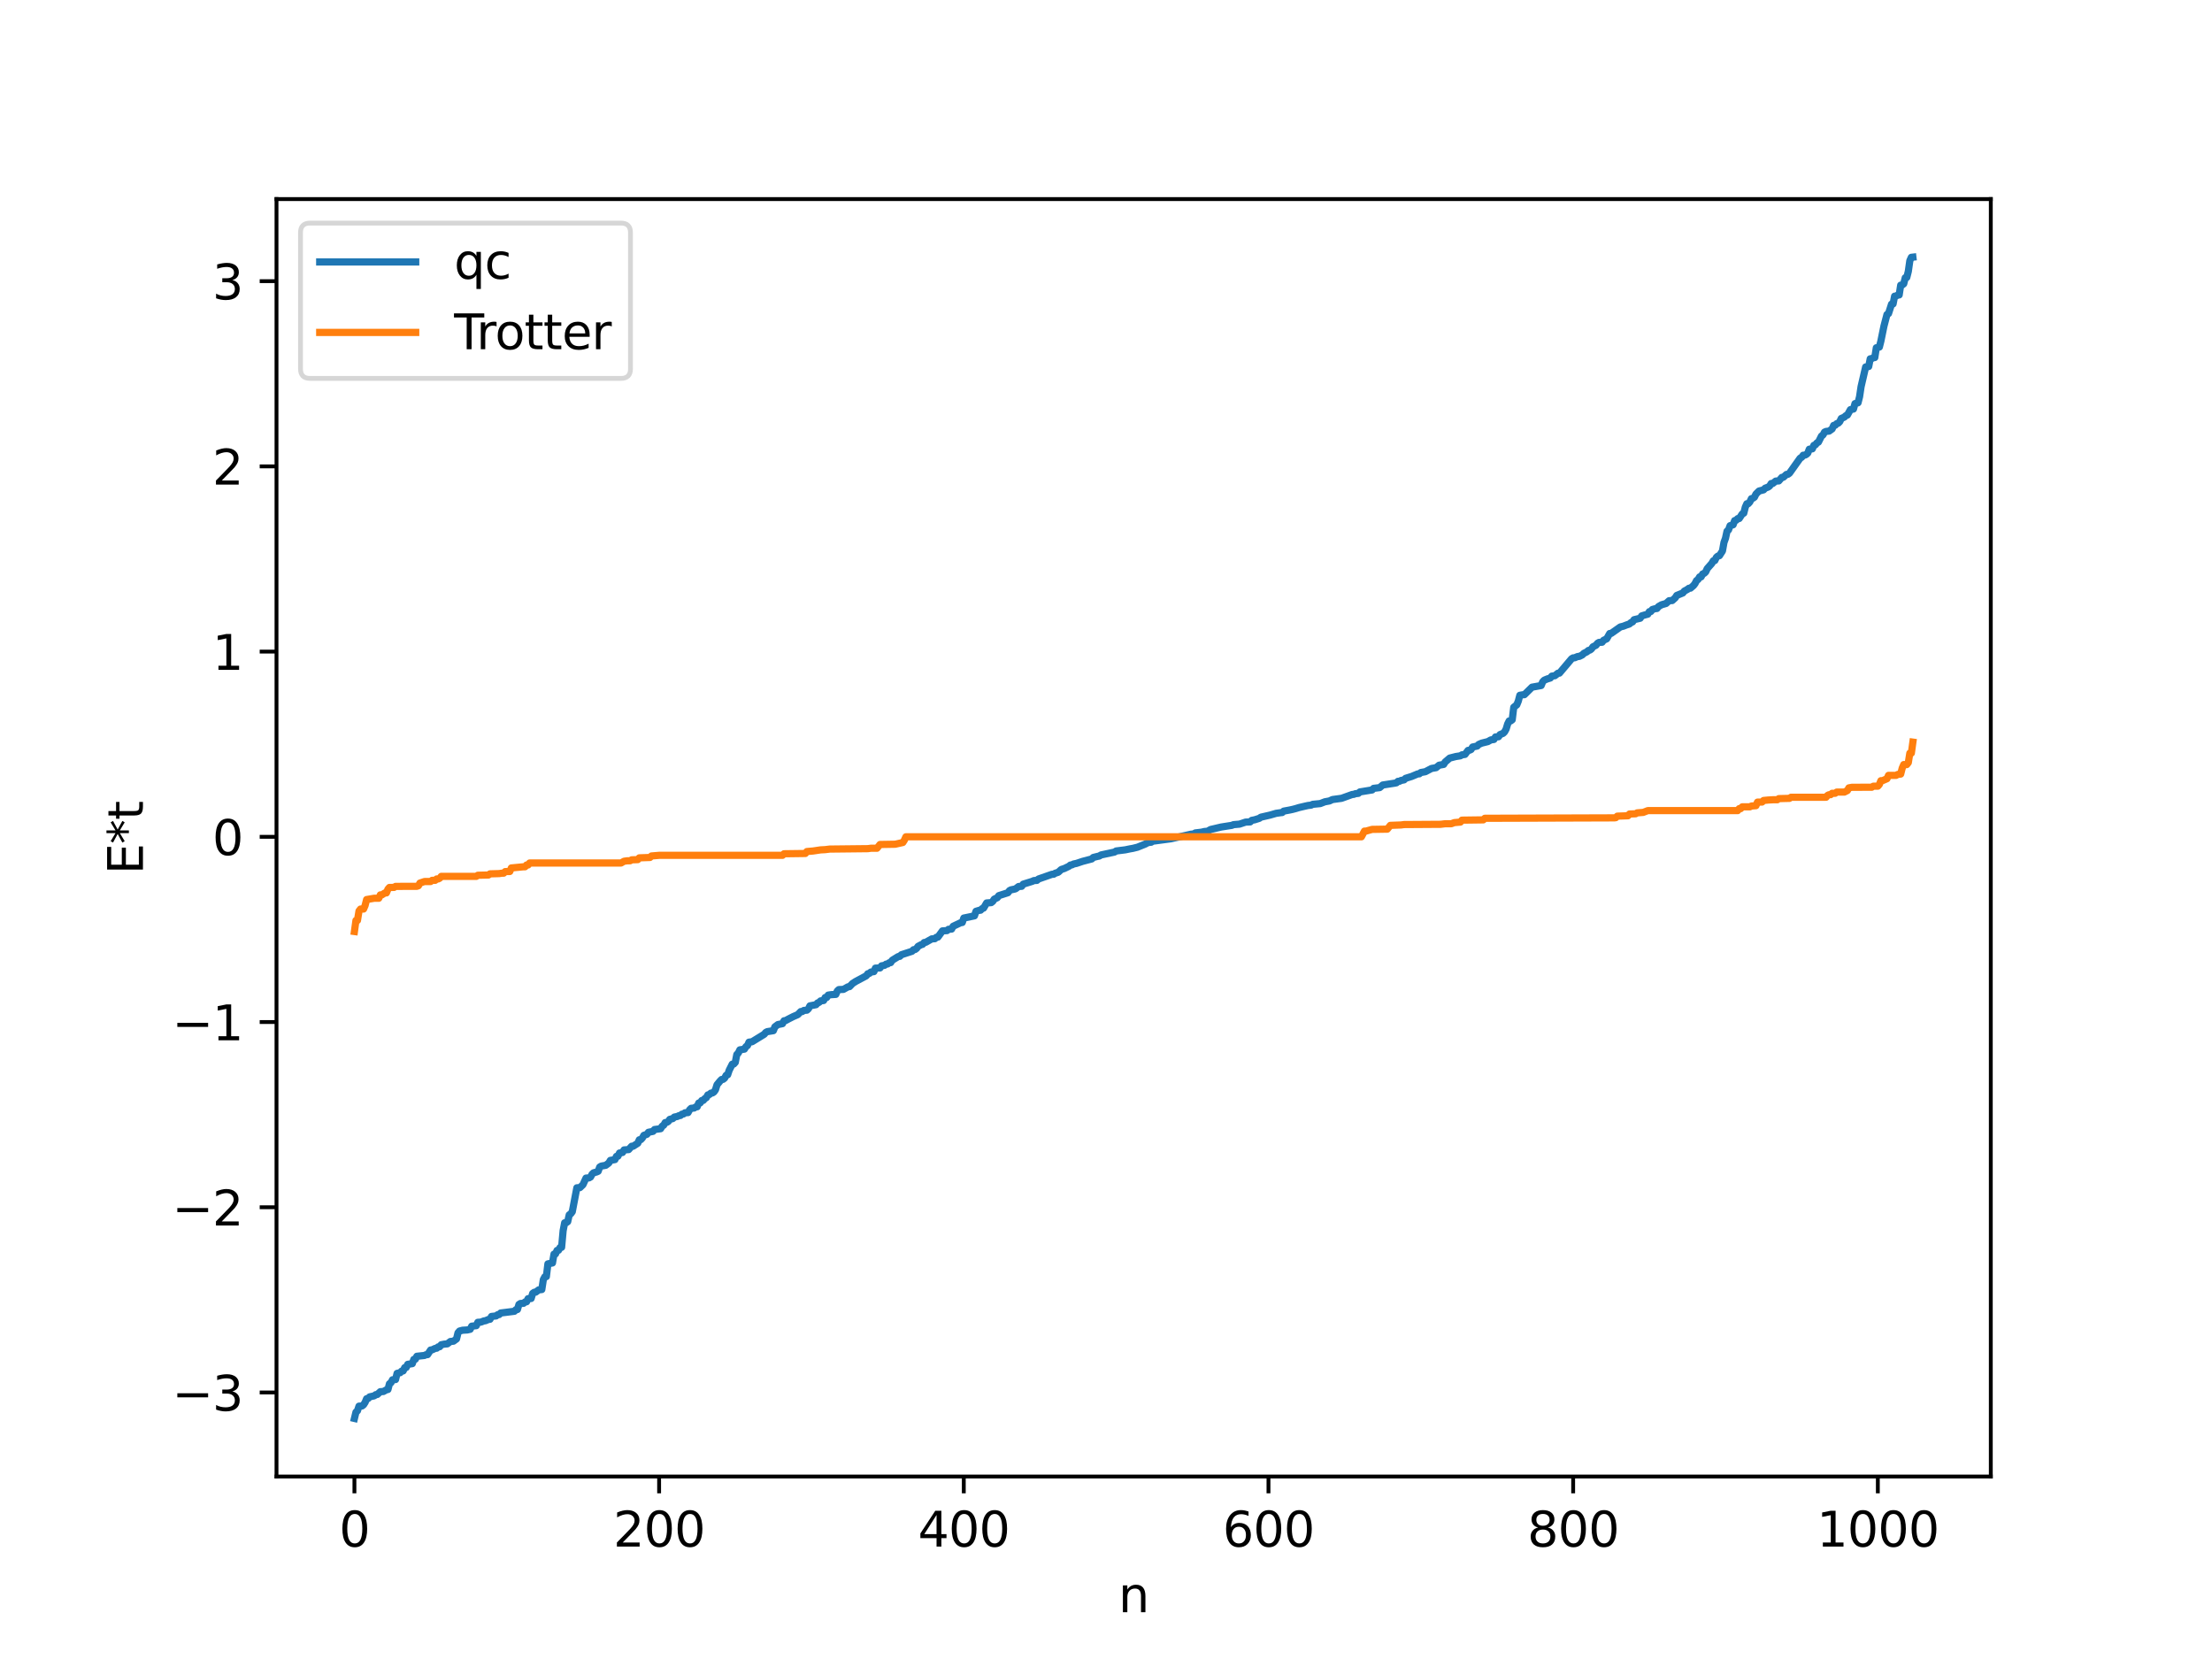 <?xml version="1.0" encoding="utf-8" standalone="no"?>
<!DOCTYPE svg PUBLIC "-//W3C//DTD SVG 1.1//EN"
  "http://www.w3.org/Graphics/SVG/1.1/DTD/svg11.dtd">
<svg xmlns:xlink="http://www.w3.org/1999/xlink" width="460.8pt" height="345.6pt" viewBox="0 0 460.8 345.6" xmlns="http://www.w3.org/2000/svg" version="1.1">
 <defs>
  <style type="text/css">*{stroke-linejoin: round; stroke-linecap: butt}</style>
 </defs>
 <g id="figure_1">
  <g id="patch_1">
   <path d="M 0 345.6 
L 460.8 345.6 
L 460.8 0 
L 0 0 
z
" style="fill: #ffffff"/>
  </g>
  <g id="axes_1">
   <g id="patch_2">
    <path d="M 57.6 307.584 
L 414.72 307.584 
L 414.72 41.472 
L 57.6 41.472 
z
" style="fill: #ffffff"/>
   </g>
   <g id="matplotlib.axis_1">
    <g id="xtick_1">
     <g id="line2d_1">
      <defs>
       <path id="mbee9bdfe59" d="M 0 0 
L 0 3.5 
" style="stroke: #000000; stroke-width: 0.8"/>
      </defs>
      <g>
       <use xlink:href="#mbee9bdfe59" x="73.833" y="307.584" style="stroke: #000000; stroke-width: 0.8"/>
      </g>
     </g>
     <g id="text_1">
      <!-- 0 -->
      <g transform="translate(70.651 322.182) scale(0.1 -0.1)">
       <defs>
        <path id="DejaVuSans-30" d="M 2034 4250 
Q 1547 4250 1301 3770 
Q 1056 3291 1056 2328 
Q 1056 1369 1301 889 
Q 1547 409 2034 409 
Q 2525 409 2770 889 
Q 3016 1369 3016 2328 
Q 3016 3291 2770 3770 
Q 2525 4250 2034 4250 
z
M 2034 4750 
Q 2819 4750 3233 4129 
Q 3647 3509 3647 2328 
Q 3647 1150 3233 529 
Q 2819 -91 2034 -91 
Q 1250 -91 836 529 
Q 422 1150 422 2328 
Q 422 3509 836 4129 
Q 1250 4750 2034 4750 
z
" transform="scale(0.016)"/>
       </defs>
       <use xlink:href="#DejaVuSans-30"/>
      </g>
     </g>
    </g>
    <g id="xtick_2">
     <g id="line2d_2">
      <g>
       <use xlink:href="#mbee9bdfe59" x="137.304" y="307.584" style="stroke: #000000; stroke-width: 0.8"/>
      </g>
     </g>
     <g id="text_2">
      <!-- 200 -->
      <g transform="translate(127.76 322.182) scale(0.1 -0.1)">
       <defs>
        <path id="DejaVuSans-32" d="M 1228 531 
L 3431 531 
L 3431 0 
L 469 0 
L 469 531 
Q 828 903 1448 1529 
Q 2069 2156 2228 2338 
Q 2531 2678 2651 2914 
Q 2772 3150 2772 3378 
Q 2772 3750 2511 3984 
Q 2250 4219 1831 4219 
Q 1534 4219 1204 4116 
Q 875 4013 500 3803 
L 500 4441 
Q 881 4594 1212 4672 
Q 1544 4750 1819 4750 
Q 2544 4750 2975 4387 
Q 3406 4025 3406 3419 
Q 3406 3131 3298 2873 
Q 3191 2616 2906 2266 
Q 2828 2175 2409 1742 
Q 1991 1309 1228 531 
z
" transform="scale(0.016)"/>
       </defs>
       <use xlink:href="#DejaVuSans-32"/>
       <use xlink:href="#DejaVuSans-30" x="63.623"/>
       <use xlink:href="#DejaVuSans-30" x="127.246"/>
      </g>
     </g>
    </g>
    <g id="xtick_3">
     <g id="line2d_3">
      <g>
       <use xlink:href="#mbee9bdfe59" x="200.775" y="307.584" style="stroke: #000000; stroke-width: 0.8"/>
      </g>
     </g>
     <g id="text_3">
      <!-- 400 -->
      <g transform="translate(191.231 322.182) scale(0.1 -0.1)">
       <defs>
        <path id="DejaVuSans-34" d="M 2419 4116 
L 825 1625 
L 2419 1625 
L 2419 4116 
z
M 2253 4666 
L 3047 4666 
L 3047 1625 
L 3713 1625 
L 3713 1100 
L 3047 1100 
L 3047 0 
L 2419 0 
L 2419 1100 
L 313 1100 
L 313 1709 
L 2253 4666 
z
" transform="scale(0.016)"/>
       </defs>
       <use xlink:href="#DejaVuSans-34"/>
       <use xlink:href="#DejaVuSans-30" x="63.623"/>
       <use xlink:href="#DejaVuSans-30" x="127.246"/>
      </g>
     </g>
    </g>
    <g id="xtick_4">
     <g id="line2d_4">
      <g>
       <use xlink:href="#mbee9bdfe59" x="264.246" y="307.584" style="stroke: #000000; stroke-width: 0.8"/>
      </g>
     </g>
     <g id="text_4">
      <!-- 600 -->
      <g transform="translate(254.702 322.182) scale(0.1 -0.1)">
       <defs>
        <path id="DejaVuSans-36" d="M 2113 2584 
Q 1688 2584 1439 2293 
Q 1191 2003 1191 1497 
Q 1191 994 1439 701 
Q 1688 409 2113 409 
Q 2538 409 2786 701 
Q 3034 994 3034 1497 
Q 3034 2003 2786 2293 
Q 2538 2584 2113 2584 
z
M 3366 4563 
L 3366 3988 
Q 3128 4100 2886 4159 
Q 2644 4219 2406 4219 
Q 1781 4219 1451 3797 
Q 1122 3375 1075 2522 
Q 1259 2794 1537 2939 
Q 1816 3084 2150 3084 
Q 2853 3084 3261 2657 
Q 3669 2231 3669 1497 
Q 3669 778 3244 343 
Q 2819 -91 2113 -91 
Q 1303 -91 875 529 
Q 447 1150 447 2328 
Q 447 3434 972 4092 
Q 1497 4750 2381 4750 
Q 2619 4750 2861 4703 
Q 3103 4656 3366 4563 
z
" transform="scale(0.016)"/>
       </defs>
       <use xlink:href="#DejaVuSans-36"/>
       <use xlink:href="#DejaVuSans-30" x="63.623"/>
       <use xlink:href="#DejaVuSans-30" x="127.246"/>
      </g>
     </g>
    </g>
    <g id="xtick_5">
     <g id="line2d_5">
      <g>
       <use xlink:href="#mbee9bdfe59" x="327.717" y="307.584" style="stroke: #000000; stroke-width: 0.8"/>
      </g>
     </g>
     <g id="text_5">
      <!-- 800 -->
      <g transform="translate(318.173 322.182) scale(0.1 -0.1)">
       <defs>
        <path id="DejaVuSans-38" d="M 2034 2216 
Q 1584 2216 1326 1975 
Q 1069 1734 1069 1313 
Q 1069 891 1326 650 
Q 1584 409 2034 409 
Q 2484 409 2743 651 
Q 3003 894 3003 1313 
Q 3003 1734 2745 1975 
Q 2488 2216 2034 2216 
z
M 1403 2484 
Q 997 2584 770 2862 
Q 544 3141 544 3541 
Q 544 4100 942 4425 
Q 1341 4750 2034 4750 
Q 2731 4750 3128 4425 
Q 3525 4100 3525 3541 
Q 3525 3141 3298 2862 
Q 3072 2584 2669 2484 
Q 3125 2378 3379 2068 
Q 3634 1759 3634 1313 
Q 3634 634 3220 271 
Q 2806 -91 2034 -91 
Q 1263 -91 848 271 
Q 434 634 434 1313 
Q 434 1759 690 2068 
Q 947 2378 1403 2484 
z
M 1172 3481 
Q 1172 3119 1398 2916 
Q 1625 2713 2034 2713 
Q 2441 2713 2670 2916 
Q 2900 3119 2900 3481 
Q 2900 3844 2670 4047 
Q 2441 4250 2034 4250 
Q 1625 4250 1398 4047 
Q 1172 3844 1172 3481 
z
" transform="scale(0.016)"/>
       </defs>
       <use xlink:href="#DejaVuSans-38"/>
       <use xlink:href="#DejaVuSans-30" x="63.623"/>
       <use xlink:href="#DejaVuSans-30" x="127.246"/>
      </g>
     </g>
    </g>
    <g id="xtick_6">
     <g id="line2d_6">
      <g>
       <use xlink:href="#mbee9bdfe59" x="391.188" y="307.584" style="stroke: #000000; stroke-width: 0.8"/>
      </g>
     </g>
     <g id="text_6">
      <!-- 1000 -->
      <g transform="translate(378.463 322.182) scale(0.1 -0.1)">
       <defs>
        <path id="DejaVuSans-31" d="M 794 531 
L 1825 531 
L 1825 4091 
L 703 3866 
L 703 4441 
L 1819 4666 
L 2450 4666 
L 2450 531 
L 3481 531 
L 3481 0 
L 794 0 
L 794 531 
z
" transform="scale(0.016)"/>
       </defs>
       <use xlink:href="#DejaVuSans-31"/>
       <use xlink:href="#DejaVuSans-30" x="63.623"/>
       <use xlink:href="#DejaVuSans-30" x="127.246"/>
       <use xlink:href="#DejaVuSans-30" x="190.869"/>
      </g>
     </g>
    </g>
    <g id="text_7">
     <!-- n -->
     <g transform="translate(232.991 335.861) scale(0.1 -0.1)">
      <defs>
       <path id="DejaVuSans-6e" d="M 3513 2113 
L 3513 0 
L 2938 0 
L 2938 2094 
Q 2938 2591 2744 2837 
Q 2550 3084 2163 3084 
Q 1697 3084 1428 2787 
Q 1159 2491 1159 1978 
L 1159 0 
L 581 0 
L 581 3500 
L 1159 3500 
L 1159 2956 
Q 1366 3272 1645 3428 
Q 1925 3584 2291 3584 
Q 2894 3584 3203 3211 
Q 3513 2838 3513 2113 
z
" transform="scale(0.016)"/>
      </defs>
      <use xlink:href="#DejaVuSans-6e"/>
     </g>
    </g>
   </g>
   <g id="matplotlib.axis_2">
    <g id="ytick_1">
     <g id="line2d_7">
      <defs>
       <path id="m428ca68b56" d="M 0 0 
L -3.5 0 
" style="stroke: #000000; stroke-width: 0.8"/>
      </defs>
      <g>
       <use xlink:href="#m428ca68b56" x="57.6" y="290.078" style="stroke: #000000; stroke-width: 0.8"/>
      </g>
     </g>
     <g id="text_8">
      <!-- −3 -->
      <g transform="translate(35.858 293.877) scale(0.1 -0.1)">
       <defs>
        <path id="DejaVuSans-2212" d="M 678 2272 
L 4684 2272 
L 4684 1741 
L 678 1741 
L 678 2272 
z
" transform="scale(0.016)"/>
        <path id="DejaVuSans-33" d="M 2597 2516 
Q 3050 2419 3304 2112 
Q 3559 1806 3559 1356 
Q 3559 666 3084 287 
Q 2609 -91 1734 -91 
Q 1441 -91 1130 -33 
Q 819 25 488 141 
L 488 750 
Q 750 597 1062 519 
Q 1375 441 1716 441 
Q 2309 441 2620 675 
Q 2931 909 2931 1356 
Q 2931 1769 2642 2001 
Q 2353 2234 1838 2234 
L 1294 2234 
L 1294 2753 
L 1863 2753 
Q 2328 2753 2575 2939 
Q 2822 3125 2822 3475 
Q 2822 3834 2567 4026 
Q 2313 4219 1838 4219 
Q 1578 4219 1281 4162 
Q 984 4106 628 3988 
L 628 4550 
Q 988 4650 1302 4700 
Q 1616 4750 1894 4750 
Q 2613 4750 3031 4423 
Q 3450 4097 3450 3541 
Q 3450 3153 3228 2886 
Q 3006 2619 2597 2516 
z
" transform="scale(0.016)"/>
       </defs>
       <use xlink:href="#DejaVuSans-2212"/>
       <use xlink:href="#DejaVuSans-33" x="83.789"/>
      </g>
     </g>
    </g>
    <g id="ytick_2">
     <g id="line2d_8">
      <g>
       <use xlink:href="#m428ca68b56" x="57.6" y="251.493" style="stroke: #000000; stroke-width: 0.8"/>
      </g>
     </g>
     <g id="text_9">
      <!-- −2 -->
      <g transform="translate(35.858 255.292) scale(0.1 -0.1)">
       <use xlink:href="#DejaVuSans-2212"/>
       <use xlink:href="#DejaVuSans-32" x="83.789"/>
      </g>
     </g>
    </g>
    <g id="ytick_3">
     <g id="line2d_9">
      <g>
       <use xlink:href="#m428ca68b56" x="57.6" y="212.908" style="stroke: #000000; stroke-width: 0.8"/>
      </g>
     </g>
     <g id="text_10">
      <!-- −1 -->
      <g transform="translate(35.858 216.707) scale(0.1 -0.1)">
       <use xlink:href="#DejaVuSans-2212"/>
       <use xlink:href="#DejaVuSans-31" x="83.789"/>
      </g>
     </g>
    </g>
    <g id="ytick_4">
     <g id="line2d_10">
      <g>
       <use xlink:href="#m428ca68b56" x="57.6" y="174.323" style="stroke: #000000; stroke-width: 0.8"/>
      </g>
     </g>
     <g id="text_11">
      <!-- 0 -->
      <g transform="translate(44.237 178.122) scale(0.1 -0.1)">
       <use xlink:href="#DejaVuSans-30"/>
      </g>
     </g>
    </g>
    <g id="ytick_5">
     <g id="line2d_11">
      <g>
       <use xlink:href="#m428ca68b56" x="57.6" y="135.738" style="stroke: #000000; stroke-width: 0.8"/>
      </g>
     </g>
     <g id="text_12">
      <!-- 1 -->
      <g transform="translate(44.237 139.537) scale(0.1 -0.1)">
       <use xlink:href="#DejaVuSans-31"/>
      </g>
     </g>
    </g>
    <g id="ytick_6">
     <g id="line2d_12">
      <g>
       <use xlink:href="#m428ca68b56" x="57.6" y="97.153" style="stroke: #000000; stroke-width: 0.8"/>
      </g>
     </g>
     <g id="text_13">
      <!-- 2 -->
      <g transform="translate(44.237 100.952) scale(0.1 -0.1)">
       <use xlink:href="#DejaVuSans-32"/>
      </g>
     </g>
    </g>
    <g id="ytick_7">
     <g id="line2d_13">
      <g>
       <use xlink:href="#m428ca68b56" x="57.6" y="58.568" style="stroke: #000000; stroke-width: 0.8"/>
      </g>
     </g>
     <g id="text_14">
      <!-- 3 -->
      <g transform="translate(44.237 62.367) scale(0.1 -0.1)">
       <use xlink:href="#DejaVuSans-33"/>
      </g>
     </g>
    </g>
    <g id="text_15">
     <!-- E*t -->
     <g transform="translate(29.778 182.148) rotate(-90) scale(0.1 -0.1)">
      <defs>
       <path id="DejaVuSans-45" d="M 628 4666 
L 3578 4666 
L 3578 4134 
L 1259 4134 
L 1259 2753 
L 3481 2753 
L 3481 2222 
L 1259 2222 
L 1259 531 
L 3634 531 
L 3634 0 
L 628 0 
L 628 4666 
z
" transform="scale(0.016)"/>
       <path id="DejaVuSans-2a" d="M 3009 3897 
L 1888 3291 
L 3009 2681 
L 2828 2375 
L 1778 3009 
L 1778 1831 
L 1422 1831 
L 1422 3009 
L 372 2375 
L 191 2681 
L 1313 3291 
L 191 3897 
L 372 4206 
L 1422 3572 
L 1422 4750 
L 1778 4750 
L 1778 3572 
L 2828 4206 
L 3009 3897 
z
" transform="scale(0.016)"/>
       <path id="DejaVuSans-74" d="M 1172 4494 
L 1172 3500 
L 2356 3500 
L 2356 3053 
L 1172 3053 
L 1172 1153 
Q 1172 725 1289 603 
Q 1406 481 1766 481 
L 2356 481 
L 2356 0 
L 1766 0 
Q 1100 0 847 248 
Q 594 497 594 1153 
L 594 3053 
L 172 3053 
L 172 3500 
L 594 3500 
L 594 4494 
L 1172 4494 
z
" transform="scale(0.016)"/>
      </defs>
      <use xlink:href="#DejaVuSans-45"/>
      <use xlink:href="#DejaVuSans-2a" x="63.184"/>
      <use xlink:href="#DejaVuSans-74" x="113.184"/>
     </g>
    </g>
   </g>
   <g id="line2d_14">
    <path d="M 73.833 295.488 
L 74.15 294.182 
L 74.467 293.894 
L 74.785 292.927 
L 75.42 292.889 
L 75.737 292.639 
L 76.054 292.149 
L 76.372 291.378 
L 76.689 291.332 
L 77.006 290.991 
L 77.958 290.777 
L 78.276 290.532 
L 78.593 290.495 
L 79.228 289.914 
L 79.862 289.877 
L 80.497 289.522 
L 80.815 289.458 
L 81.132 288.259 
L 81.449 288.033 
L 81.767 287.433 
L 82.401 287.385 
L 82.719 286.095 
L 83.353 285.959 
L 83.671 285.625 
L 83.988 285.588 
L 84.305 284.903 
L 84.623 284.867 
L 84.94 284.216 
L 85.892 284.07 
L 86.21 283.184 
L 86.527 283.147 
L 86.844 282.537 
L 88.431 282.367 
L 88.748 282.205 
L 89.066 282.195 
L 89.7 281.234 
L 90.018 281.197 
L 90.653 280.893 
L 90.97 280.856 
L 91.287 280.58 
L 91.605 280.544 
L 91.922 280.131 
L 92.557 280.007 
L 93.191 279.948 
L 93.826 279.459 
L 94.461 279.393 
L 95.096 278.93 
L 95.413 277.648 
L 95.73 277.281 
L 96.365 277.111 
L 97.317 277.055 
L 97.952 276.914 
L 98.269 276.268 
L 99.221 276.159 
L 99.539 275.462 
L 100.173 275.424 
L 100.808 275.171 
L 101.125 275.134 
L 101.76 274.865 
L 102.077 274.829 
L 102.395 274.238 
L 103.347 274.133 
L 103.664 273.884 
L 103.981 273.847 
L 104.299 273.522 
L 107.155 273.163 
L 107.472 272.834 
L 107.79 272.797 
L 108.107 271.741 
L 108.424 271.539 
L 109.059 271.503 
L 109.377 271.223 
L 109.694 271.186 
L 110.011 270.535 
L 110.646 270.499 
L 110.963 269.442 
L 111.281 269.211 
L 111.598 269.174 
L 112.233 268.701 
L 112.867 268.635 
L 113.185 266.561 
L 113.502 265.975 
L 113.82 265.938 
L 114.137 263.283 
L 115.089 263.096 
L 115.406 261.256 
L 115.724 261.219 
L 116.041 260.487 
L 116.358 260.45 
L 116.676 259.876 
L 116.993 259.839 
L 117.31 256.37 
L 117.628 254.728 
L 117.945 254.721 
L 118.262 254.495 
L 118.58 253.079 
L 118.897 252.853 
L 119.215 252.422 
L 120.167 247.44 
L 120.801 247.403 
L 121.436 246.801 
L 122.071 245.421 
L 122.705 245.376 
L 123.023 245.191 
L 123.34 244.607 
L 123.658 244.317 
L 124.292 244.141 
L 124.61 243.996 
L 124.927 243.118 
L 125.244 242.923 
L 126.196 242.75 
L 126.831 242.266 
L 127.148 241.731 
L 128.1 241.566 
L 128.418 240.89 
L 128.735 240.853 
L 129.053 240.193 
L 129.687 240.082 
L 130.005 239.548 
L 130.957 239.482 
L 131.591 238.779 
L 131.909 238.77 
L 132.861 238.158 
L 133.178 237.438 
L 133.496 237.401 
L 133.813 237.065 
L 134.13 236.51 
L 134.765 236.296 
L 135.082 235.877 
L 136.034 235.685 
L 136.352 235.298 
L 137.621 235.13 
L 137.939 234.607 
L 138.256 234.398 
L 138.573 233.851 
L 138.891 233.814 
L 139.208 233.629 
L 139.525 233.182 
L 140.16 233.018 
L 140.477 232.707 
L 141.112 232.579 
L 141.429 232.412 
L 141.747 232.375 
L 142.064 232.099 
L 142.381 232.062 
L 142.699 231.811 
L 143.334 231.774 
L 143.651 231.199 
L 143.968 230.886 
L 144.603 230.822 
L 144.92 230.599 
L 145.238 230.562 
L 145.555 229.781 
L 145.872 229.744 
L 146.19 229.263 
L 146.507 229.226 
L 146.824 228.858 
L 147.142 228.664 
L 147.459 228.09 
L 147.777 228.005 
L 148.094 227.719 
L 148.411 227.682 
L 148.729 227.478 
L 149.046 227.022 
L 149.363 225.977 
L 149.998 225.209 
L 150.315 224.883 
L 150.633 224.846 
L 150.95 224.597 
L 151.267 224.01 
L 151.585 223.898 
L 151.902 222.955 
L 152.537 221.693 
L 152.854 221.657 
L 153.172 221.313 
L 153.489 219.685 
L 153.806 219.36 
L 154.124 218.702 
L 155.076 218.552 
L 155.393 218.037 
L 155.71 217.811 
L 156.028 217.101 
L 156.662 217.019 
L 159.201 215.459 
L 159.519 215.075 
L 159.836 214.91 
L 161.105 214.706 
L 161.423 213.908 
L 162.058 213.433 
L 162.692 213.311 
L 163.01 213.243 
L 163.327 212.647 
L 163.644 212.61 
L 164.279 212.265 
L 165.231 211.781 
L 166.183 211.369 
L 166.818 210.726 
L 167.135 210.721 
L 167.453 210.495 
L 168.087 210.439 
L 168.405 210.157 
L 168.722 209.538 
L 169.991 209.296 
L 170.309 208.942 
L 170.626 208.82 
L 170.943 208.506 
L 171.578 208.422 
L 171.896 207.799 
L 172.213 207.797 
L 172.53 207.3 
L 173.165 207.205 
L 174.117 207.149 
L 174.434 206.432 
L 174.752 206.15 
L 175.704 206.106 
L 176.656 205.568 
L 176.973 205.531 
L 177.608 204.872 
L 178.243 204.465 
L 180.464 203.277 
L 180.781 202.846 
L 181.099 202.777 
L 181.416 202.495 
L 182.051 202.404 
L 182.368 201.678 
L 183.32 201.642 
L 183.638 201.204 
L 184.272 201.091 
L 184.59 200.85 
L 184.907 200.814 
L 185.224 200.566 
L 185.542 200.53 
L 185.859 200.046 
L 187.129 199.262 
L 187.446 199.225 
L 187.763 198.893 
L 189.985 198.171 
L 190.302 197.84 
L 190.62 197.803 
L 190.937 197.572 
L 191.254 197.142 
L 191.889 196.803 
L 192.206 196.713 
L 192.524 196.345 
L 192.841 196.309 
L 194.11 195.586 
L 194.745 195.55 
L 195.062 195.256 
L 195.38 195.219 
L 196.332 193.921 
L 197.284 193.861 
L 197.601 193.588 
L 198.236 193.544 
L 198.553 192.963 
L 200.14 192.21 
L 200.458 192.173 
L 200.775 191.247 
L 202.996 190.787 
L 203.314 189.84 
L 203.948 189.647 
L 204.266 189.611 
L 204.583 189.285 
L 204.9 189.179 
L 205.535 188.101 
L 206.487 188.032 
L 206.805 187.781 
L 207.122 187.302 
L 207.757 187.007 
L 208.074 186.577 
L 209.978 185.967 
L 210.296 185.534 
L 210.613 185.368 
L 211.248 185.241 
L 211.565 185.154 
L 212.2 184.673 
L 212.834 184.633 
L 213.152 184.186 
L 215.056 183.596 
L 215.373 183.438 
L 216.008 183.402 
L 216.325 183.116 
L 219.181 182.12 
L 219.499 182.118 
L 219.816 181.913 
L 220.451 181.707 
L 221.086 181.126 
L 221.72 180.925 
L 222.672 180.464 
L 222.99 180.206 
L 223.307 180.173 
L 223.624 179.992 
L 224.259 179.858 
L 225.529 179.434 
L 227.433 178.933 
L 227.75 178.622 
L 228.702 178.387 
L 229.02 178.329 
L 229.337 178.108 
L 232.193 177.497 
L 232.51 177.275 
L 234.415 177.036 
L 235.367 176.838 
L 236.001 176.727 
L 236.953 176.49 
L 238.54 175.851 
L 239.175 175.516 
L 239.81 175.45 
L 240.127 175.238 
L 243.935 174.73 
L 248.061 173.786 
L 248.696 173.72 
L 249.013 173.512 
L 250.282 173.362 
L 250.917 173.214 
L 251.552 173.162 
L 252.186 172.801 
L 254.408 172.281 
L 256.629 171.934 
L 256.947 171.791 
L 258.216 171.682 
L 259.486 171.258 
L 260.438 171.219 
L 260.755 170.899 
L 261.39 170.773 
L 262.342 170.471 
L 262.659 170.236 
L 264.563 169.799 
L 265.833 169.431 
L 266.785 169.294 
L 267.102 169.264 
L 267.42 168.972 
L 268.689 168.737 
L 269.324 168.598 
L 269.958 168.429 
L 270.593 168.234 
L 271.862 167.936 
L 272.497 167.795 
L 273.132 167.727 
L 273.449 167.557 
L 275.036 167.401 
L 275.988 167.029 
L 276.94 166.854 
L 277.575 166.56 
L 279.479 166.3 
L 281.7 165.5 
L 282.018 165.484 
L 282.335 165.344 
L 282.97 165.271 
L 283.287 164.973 
L 285.509 164.609 
L 285.826 164.566 
L 286.143 164.229 
L 287.413 164.076 
L 288.048 163.533 
L 290.586 163.14 
L 290.904 163.073 
L 291.221 162.766 
L 291.539 162.756 
L 291.856 162.584 
L 292.491 162.46 
L 292.808 162.143 
L 294.077 161.748 
L 295.347 161.216 
L 295.664 161.204 
L 295.981 160.932 
L 296.934 160.759 
L 298.203 160.087 
L 299.155 159.922 
L 299.79 159.407 
L 300.742 159.239 
L 301.059 158.733 
L 302.011 157.922 
L 303.281 157.597 
L 304.233 157.45 
L 304.55 157.244 
L 305.185 157.159 
L 305.82 156.326 
L 306.137 156.286 
L 306.454 156.134 
L 306.772 155.614 
L 307.724 155.417 
L 308.041 155.079 
L 308.676 154.806 
L 309.945 154.492 
L 310.58 154.134 
L 311.215 154.045 
L 311.532 153.517 
L 312.167 153.481 
L 312.484 153.027 
L 313.119 152.773 
L 313.436 152.455 
L 313.753 151.875 
L 314.071 150.813 
L 314.388 150.184 
L 314.705 150.18 
L 315.023 149.934 
L 315.34 147.336 
L 315.975 146.83 
L 316.292 146.052 
L 316.61 144.841 
L 317.244 144.731 
L 317.562 144.711 
L 319.148 143.151 
L 321.053 142.808 
L 321.37 142.037 
L 321.687 141.7 
L 322.322 141.436 
L 322.957 141.245 
L 323.274 140.849 
L 323.909 140.763 
L 324.543 140.248 
L 324.861 140.226 
L 327.4 137.223 
L 327.717 137.047 
L 328.034 137.031 
L 328.669 136.754 
L 328.986 136.747 
L 329.621 136.431 
L 329.939 136.105 
L 330.573 135.792 
L 330.891 135.504 
L 331.208 135.427 
L 331.525 135.189 
L 331.843 134.736 
L 332.477 134.418 
L 332.795 134.004 
L 333.112 133.822 
L 333.747 133.789 
L 334.064 133.378 
L 334.699 133.084 
L 335.334 131.971 
L 335.651 131.941 
L 337.555 130.599 
L 338.19 130.443 
L 338.824 130.192 
L 339.459 129.973 
L 339.777 129.679 
L 340.094 129.559 
L 340.411 129.091 
L 341.681 128.788 
L 341.998 128.303 
L 342.633 128.111 
L 343.267 127.944 
L 343.585 127.417 
L 343.902 127.387 
L 344.22 126.967 
L 344.854 126.787 
L 345.172 126.76 
L 345.489 126.359 
L 346.124 125.989 
L 347.076 125.712 
L 347.71 125.139 
L 348.345 125.104 
L 348.98 124.539 
L 349.297 124.041 
L 350.567 123.523 
L 350.884 123.127 
L 351.519 122.786 
L 351.836 122.546 
L 352.153 122.526 
L 352.788 121.979 
L 353.105 121.563 
L 353.423 120.942 
L 353.74 120.724 
L 354.058 120.177 
L 354.375 120.171 
L 354.692 119.571 
L 355.01 119.441 
L 355.327 119.144 
L 355.644 118.458 
L 356.596 117.373 
L 356.914 116.824 
L 357.231 116.772 
L 357.548 116.105 
L 357.866 115.841 
L 358.183 115.763 
L 358.818 114.78 
L 359.135 113 
L 359.453 112.126 
L 359.77 110.661 
L 360.087 110.383 
L 360.405 109.509 
L 361.039 109.322 
L 361.357 108.448 
L 361.674 108.376 
L 361.991 108.038 
L 362.309 108.015 
L 362.943 107.055 
L 363.261 106.904 
L 363.578 105.648 
L 363.896 104.939 
L 364.213 104.91 
L 364.53 104.552 
L 364.848 103.878 
L 365.165 103.795 
L 365.482 103.569 
L 365.8 102.918 
L 366.434 102.293 
L 367.386 102.044 
L 367.704 101.703 
L 368.339 101.463 
L 368.656 101.231 
L 368.973 100.723 
L 369.291 100.72 
L 369.925 100.216 
L 370.56 100.18 
L 371.195 99.448 
L 371.512 99.411 
L 372.147 98.836 
L 372.464 98.799 
L 372.781 98.571 
L 375.003 95.444 
L 375.32 95.262 
L 375.638 94.831 
L 375.955 94.825 
L 376.272 94.678 
L 376.59 94.388 
L 376.907 93.577 
L 377.542 93.5 
L 377.859 92.778 
L 378.177 92.664 
L 378.494 92.265 
L 378.811 92.098 
L 379.446 90.842 
L 379.763 90.604 
L 380.081 90.02 
L 380.398 89.875 
L 381.033 89.805 
L 381.667 89.349 
L 381.985 88.62 
L 382.302 88.59 
L 382.62 88.259 
L 382.937 88.155 
L 383.254 87.841 
L 383.572 87.171 
L 384.206 86.899 
L 384.524 86.586 
L 384.841 86.47 
L 385.476 85.334 
L 386.11 85.215 
L 386.428 84.078 
L 387.062 83.906 
L 387.38 82.651 
L 387.697 80.542 
L 388.649 76.442 
L 389.284 76.358 
L 389.601 74.746 
L 389.919 74.71 
L 390.236 74.52 
L 390.553 74.483 
L 390.871 72.447 
L 391.505 72.301 
L 391.823 71.045 
L 392.458 67.941 
L 393.092 65.517 
L 393.41 65.323 
L 394.044 63.351 
L 394.362 63.314 
L 394.679 61.702 
L 394.996 61.666 
L 395.314 61.476 
L 395.631 61.44 
L 395.948 59.403 
L 396.266 59.366 
L 396.583 59.114 
L 396.9 57.858 
L 397.218 57.793 
L 397.535 56.538 
L 397.853 54.307 
L 398.17 53.605 
L 398.487 53.568 
L 398.487 53.568 
" clip-path="url(#pa9c5f84ade)" style="fill: none; stroke: #1f77b4; stroke-width: 1.5; stroke-linecap: square"/>
   </g>
   <g id="line2d_15">
    <path d="M 73.833 194.049 
L 74.15 191.747 
L 74.467 191.747 
L 74.785 189.78 
L 75.102 189.371 
L 75.737 189.371 
L 76.054 188.635 
L 76.372 187.392 
L 77.958 187.123 
L 78.91 187.123 
L 79.228 186.422 
L 79.545 186.422 
L 80.18 186.012 
L 80.497 186.012 
L 80.815 185.236 
L 81.132 184.871 
L 82.084 184.865 
L 82.401 184.649 
L 86.844 184.637 
L 87.162 184.519 
L 87.479 183.957 
L 88.431 183.638 
L 89.7 183.638 
L 90.018 183.39 
L 90.653 183.39 
L 90.97 183.101 
L 91.287 183.101 
L 91.605 182.95 
L 91.922 182.564 
L 99.221 182.564 
L 99.539 182.333 
L 101.76 182.279 
L 102.077 182.04 
L 103.981 181.986 
L 104.616 181.893 
L 104.934 181.893 
L 105.251 181.565 
L 106.203 181.549 
L 106.52 180.809 
L 109.059 180.566 
L 109.377 180.566 
L 109.694 180.192 
L 110.011 180.192 
L 110.329 179.78 
L 129.37 179.78 
L 130.005 179.41 
L 130.639 179.324 
L 131.274 179.31 
L 131.591 179.118 
L 132.861 179.075 
L 133.178 178.705 
L 135.4 178.628 
L 135.717 178.313 
L 137.304 178.181 
L 163.01 178.181 
L 163.327 177.854 
L 167.77 177.795 
L 168.087 177.39 
L 169.357 177.282 
L 170.943 177.045 
L 171.896 176.995 
L 172.848 176.878 
L 180.781 176.792 
L 181.416 176.707 
L 182.686 176.707 
L 183.32 175.921 
L 186.494 175.868 
L 188.081 175.509 
L 188.398 175.02 
L 188.715 174.323 
L 283.605 174.323 
L 284.239 173.136 
L 284.557 173.136 
L 285.826 172.777 
L 289 172.725 
L 289.634 171.938 
L 291.856 171.854 
L 292.491 171.768 
L 300.107 171.718 
L 301.059 171.6 
L 302.329 171.6 
L 302.963 171.364 
L 304.233 171.256 
L 304.55 170.851 
L 308.993 170.791 
L 309.31 170.464 
L 336.286 170.375 
L 336.603 170.333 
L 336.92 170.018 
L 339.142 169.94 
L 339.459 169.571 
L 340.729 169.527 
L 341.046 169.335 
L 342.315 169.236 
L 343.267 168.866 
L 361.991 168.866 
L 362.309 168.453 
L 362.626 168.453 
L 362.943 168.08 
L 364.53 168.08 
L 364.848 167.909 
L 365.8 167.836 
L 366.117 167.097 
L 367.069 167.08 
L 367.386 166.753 
L 368.339 166.66 
L 369.291 166.606 
L 370.243 166.606 
L 370.56 166.367 
L 372.781 166.312 
L 373.099 166.082 
L 380.398 166.082 
L 380.715 165.695 
L 381.033 165.545 
L 381.35 165.545 
L 381.667 165.256 
L 382.302 165.256 
L 382.62 165.008 
L 384.206 165.008 
L 384.841 164.689 
L 385.158 164.127 
L 385.793 164.009 
L 388.967 163.997 
L 389.919 163.997 
L 390.236 163.781 
L 391.188 163.774 
L 391.505 163.409 
L 391.823 162.634 
L 392.14 162.634 
L 393.092 162.223 
L 393.41 161.522 
L 394.996 161.522 
L 395.314 161.33 
L 395.948 161.254 
L 396.266 160.011 
L 396.583 159.275 
L 397.218 159.275 
L 397.535 158.866 
L 397.853 156.898 
L 398.17 156.898 
L 398.487 154.597 
L 398.487 154.597 
" clip-path="url(#pa9c5f84ade)" style="fill: none; stroke: #ff7f0e; stroke-width: 1.5; stroke-linecap: square"/>
   </g>
   <g id="patch_3">
    <path d="M 57.6 307.584 
L 57.6 41.472 
" style="fill: none; stroke: #000000; stroke-width: 0.8; stroke-linejoin: miter; stroke-linecap: square"/>
   </g>
   <g id="patch_4">
    <path d="M 414.72 307.584 
L 414.72 41.472 
" style="fill: none; stroke: #000000; stroke-width: 0.8; stroke-linejoin: miter; stroke-linecap: square"/>
   </g>
   <g id="patch_5">
    <path d="M 57.6 307.584 
L 414.72 307.584 
" style="fill: none; stroke: #000000; stroke-width: 0.8; stroke-linejoin: miter; stroke-linecap: square"/>
   </g>
   <g id="patch_6">
    <path d="M 57.6 41.472 
L 414.72 41.472 
" style="fill: none; stroke: #000000; stroke-width: 0.8; stroke-linejoin: miter; stroke-linecap: square"/>
   </g>
   <g id="legend_1">
    <g id="patch_7">
     <path d="M 64.6 78.828 
L 129.342 78.828 
Q 131.342 78.828 131.342 76.828 
L 131.342 48.472 
Q 131.342 46.472 129.342 46.472 
L 64.6 46.472 
Q 62.6 46.472 62.6 48.472 
L 62.6 76.828 
Q 62.6 78.828 64.6 78.828 
z
" style="fill: #ffffff; opacity: 0.8; stroke: #cccccc; stroke-linejoin: miter"/>
    </g>
    <g id="line2d_16">
     <path d="M 66.6 54.57 
L 76.6 54.57 
L 86.6 54.57 
" style="fill: none; stroke: #1f77b4; stroke-width: 1.5; stroke-linecap: square"/>
    </g>
    <g id="text_16">
     <!-- qc -->
     <g transform="translate(94.6 58.07) scale(0.1 -0.1)">
      <defs>
       <path id="DejaVuSans-71" d="M 947 1747 
Q 947 1113 1208 752 
Q 1469 391 1925 391 
Q 2381 391 2643 752 
Q 2906 1113 2906 1747 
Q 2906 2381 2643 2742 
Q 2381 3103 1925 3103 
Q 1469 3103 1208 2742 
Q 947 2381 947 1747 
z
M 2906 525 
Q 2725 213 2448 61 
Q 2172 -91 1784 -91 
Q 1150 -91 751 415 
Q 353 922 353 1747 
Q 353 2572 751 3078 
Q 1150 3584 1784 3584 
Q 2172 3584 2448 3432 
Q 2725 3281 2906 2969 
L 2906 3500 
L 3481 3500 
L 3481 -1331 
L 2906 -1331 
L 2906 525 
z
" transform="scale(0.016)"/>
       <path id="DejaVuSans-63" d="M 3122 3366 
L 3122 2828 
Q 2878 2963 2633 3030 
Q 2388 3097 2138 3097 
Q 1578 3097 1268 2742 
Q 959 2388 959 1747 
Q 959 1106 1268 751 
Q 1578 397 2138 397 
Q 2388 397 2633 464 
Q 2878 531 3122 666 
L 3122 134 
Q 2881 22 2623 -34 
Q 2366 -91 2075 -91 
Q 1284 -91 818 406 
Q 353 903 353 1747 
Q 353 2603 823 3093 
Q 1294 3584 2113 3584 
Q 2378 3584 2631 3529 
Q 2884 3475 3122 3366 
z
" transform="scale(0.016)"/>
      </defs>
      <use xlink:href="#DejaVuSans-71"/>
      <use xlink:href="#DejaVuSans-63" x="63.477"/>
     </g>
    </g>
    <g id="line2d_17">
     <path d="M 66.6 69.249 
L 76.6 69.249 
L 86.6 69.249 
" style="fill: none; stroke: #ff7f0e; stroke-width: 1.5; stroke-linecap: square"/>
    </g>
    <g id="text_17">
     <!-- Trotter -->
     <g transform="translate(94.6 72.749) scale(0.1 -0.1)">
      <defs>
       <path id="DejaVuSans-54" d="M -19 4666 
L 3928 4666 
L 3928 4134 
L 2272 4134 
L 2272 0 
L 1638 0 
L 1638 4134 
L -19 4134 
L -19 4666 
z
" transform="scale(0.016)"/>
       <path id="DejaVuSans-72" d="M 2631 2963 
Q 2534 3019 2420 3045 
Q 2306 3072 2169 3072 
Q 1681 3072 1420 2755 
Q 1159 2438 1159 1844 
L 1159 0 
L 581 0 
L 581 3500 
L 1159 3500 
L 1159 2956 
Q 1341 3275 1631 3429 
Q 1922 3584 2338 3584 
Q 2397 3584 2469 3576 
Q 2541 3569 2628 3553 
L 2631 2963 
z
" transform="scale(0.016)"/>
       <path id="DejaVuSans-6f" d="M 1959 3097 
Q 1497 3097 1228 2736 
Q 959 2375 959 1747 
Q 959 1119 1226 758 
Q 1494 397 1959 397 
Q 2419 397 2687 759 
Q 2956 1122 2956 1747 
Q 2956 2369 2687 2733 
Q 2419 3097 1959 3097 
z
M 1959 3584 
Q 2709 3584 3137 3096 
Q 3566 2609 3566 1747 
Q 3566 888 3137 398 
Q 2709 -91 1959 -91 
Q 1206 -91 779 398 
Q 353 888 353 1747 
Q 353 2609 779 3096 
Q 1206 3584 1959 3584 
z
" transform="scale(0.016)"/>
       <path id="DejaVuSans-65" d="M 3597 1894 
L 3597 1613 
L 953 1613 
Q 991 1019 1311 708 
Q 1631 397 2203 397 
Q 2534 397 2845 478 
Q 3156 559 3463 722 
L 3463 178 
Q 3153 47 2828 -22 
Q 2503 -91 2169 -91 
Q 1331 -91 842 396 
Q 353 884 353 1716 
Q 353 2575 817 3079 
Q 1281 3584 2069 3584 
Q 2775 3584 3186 3129 
Q 3597 2675 3597 1894 
z
M 3022 2063 
Q 3016 2534 2758 2815 
Q 2500 3097 2075 3097 
Q 1594 3097 1305 2825 
Q 1016 2553 972 2059 
L 3022 2063 
z
" transform="scale(0.016)"/>
      </defs>
      <use xlink:href="#DejaVuSans-54"/>
      <use xlink:href="#DejaVuSans-72" x="46.334"/>
      <use xlink:href="#DejaVuSans-6f" x="85.197"/>
      <use xlink:href="#DejaVuSans-74" x="146.379"/>
      <use xlink:href="#DejaVuSans-74" x="185.588"/>
      <use xlink:href="#DejaVuSans-65" x="224.797"/>
      <use xlink:href="#DejaVuSans-72" x="286.32"/>
     </g>
    </g>
   </g>
  </g>
 </g>
 <defs>
  <clipPath id="pa9c5f84ade">
   <rect x="57.6" y="41.472" width="357.12" height="266.112"/>
  </clipPath>
 </defs>
</svg>
